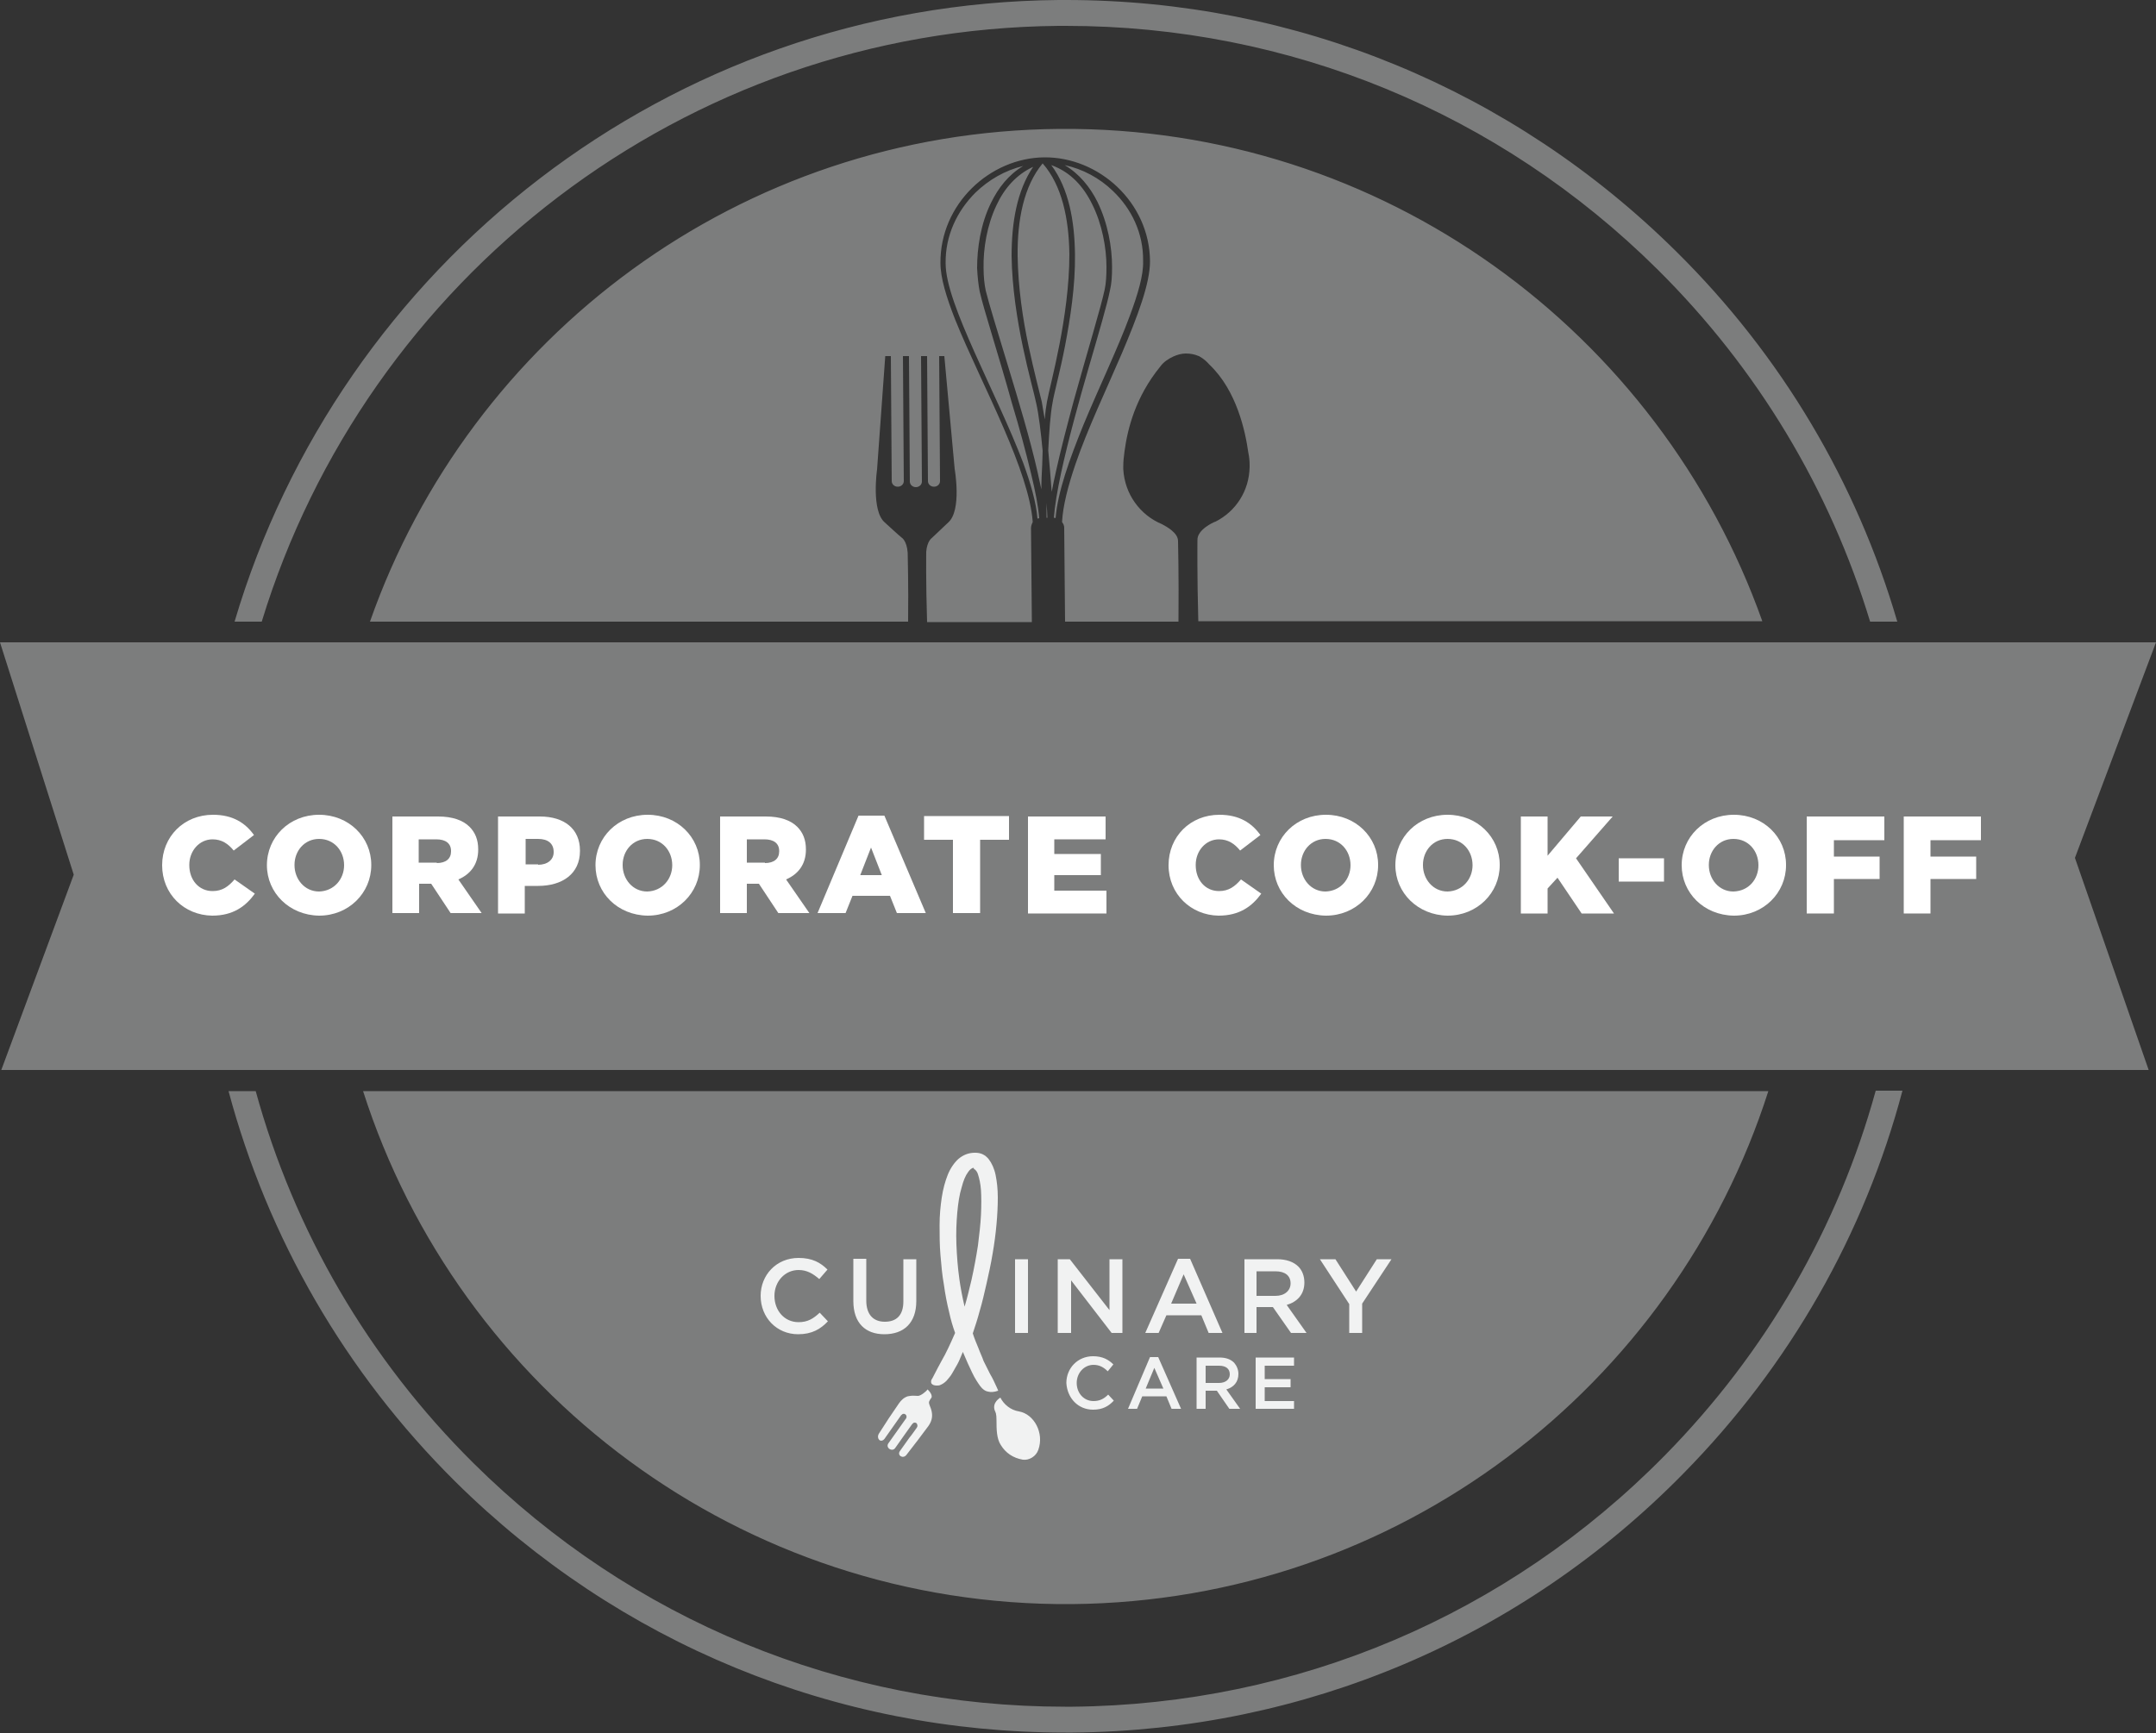 <?xml version="1.0" encoding="utf-8"?>
<!-- Generator: Adobe Illustrator 19.0.1, SVG Export Plug-In . SVG Version: 6.00 Build 0)  -->
<svg version="1.1" id="Layer_1" xmlns="http://www.w3.org/2000/svg" xmlns:xlink="http://www.w3.org/1999/xlink" x="0px" y="0px"
	 viewBox="0 0 500 402" style="enable-background:new 0 0 500 402;" xml:space="preserve">
<rect x="0" y="0" width="500" height="402" fill="#333333" stroke="none"/>
<style type="text/css">
	.st0{fill:#7C7D7D;}
	.st1{fill:#FFFFFF;}
	.st2{fill:#F1F2F2;}
</style>
<g>
	<path class="st0" d="M59.3,253.1H53c9.1,34,27,65.2,52.6,90.6c37.9,37.5,88.1,58.2,141.5,58.2l1.7,0c53.7-0.5,104-21.8,141.6-60.1
		c24.7-25.1,42-55.6,50.8-88.8H435c-8.7,31.6-25.3,60.6-48.9,84.6c-36.5,37.1-85.3,57.8-137.4,58.3l-1.7,0
		c-51.7,0-100.5-20.1-137.2-56.5C85.4,315.2,68.2,285.5,59.3,253.1 M410.1,253.1H84.2c22.2,69.5,87.6,119.6,164.4,119
		C324.4,371.4,388.2,321.6,410.1,253.1 M0,149l17.1,53.9L0.3,248.2h498L481.2,199l18.8-50H0z M85.8,144.2h124.8
		c0.1-8.8-0.1-15.3-0.1-16c-0.2-2.8-1.4-3.5-1.4-3.5c-0.2-0.1-3.9-3.5-3.9-3.5c-3.2-2.7-1.8-12.3-1.8-12.3l1.9-26.3l1.3,0l0.2,29
		c0,0.7,0.6,1.3,1.4,1.3c0.8,0,1.4-0.6,1.4-1.3l-0.2-29l1.4,0l0.2,29.1c0,0.7,0.6,1.3,1.4,1.3c0.8,0,1.4-0.6,1.4-1.3l-0.2-29.1
		l1.4,0l0.2,29c0,0.7,0.6,1.3,1.4,1.3c0.8,0,1.4-0.6,1.4-1.3l-0.2-29l1.2,0l2.4,26.2c0,0,1.7,9.6-1.5,12.4c0,0-3.6,3.4-3.8,3.6
		c0,0-1.1,0.7-1.3,3.2h0c0,0.1,0,0.1,0,0.2c0,0-0.1,6.7,0.2,16.1h24.3l-0.2-21.8c0-0.5,0.2-1,0.4-1.4c-0.4-5.8-3.2-13.6-6.7-21.7
		c-3.7-8.6-8.2-17.6-11.3-25.3c-2-5.1-3.4-9.6-3.4-13.1c-0.1-13.7,11.5-24.4,24.1-24.5c12.6-0.1,24.4,10.4,24.5,24.1
		c0,5.2-2.9,12.8-6.5,21.3c-3.6,8.4-8,17.6-10.8,25.8c-1.7,5-2.9,9.6-3.1,13.4c0.3,0.4,0.5,0.8,0.5,1.3l0.2,21.8h26.3
		c0.1-10.8-0.1-18.7-0.1-18.7c0-1.9-2.6-3.3-3.7-3.9c-5.1-2.1-8.7-7-9-12.8l0,0c0,0,0-0.1,0-0.2c0-0.1,0-0.3,0-0.4
		c0-1.2,0.1-2.1,0.3-3.6c0.7-5.1,2.5-12.5,8.3-19.6c0.7-1,1.9-1.8,3-2.3c0,0,0,0,0,0v0c0.9-0.4,1.9-0.7,2.9-0.7c1.1,0,2.1,0.2,3,0.6
		l0,0c0.1,0,0.1,0,0.2,0.1c0.9,0.5,1.6,1.1,2.3,1.9c6.3,6,8.3,15.4,9,20.4c0.2,0.9,0.3,1.9,0.3,2.9c0,0.1,0,0.2,0,0.3
		c0,0.1,0,0.1,0,0.1v0c-0.1,5.6-3.2,10.3-7.9,12.7l-0.3,0.1c0,0-4,1.7-3.9,4.2c0,0-0.1,8,0.2,18.8h130.8
		C384.9,77.1,320.8,29.3,245.7,29.9C171.6,30.5,109,78.1,85.8,144.2 M227.2,67.6c-0.3-1.5-0.5-3.4-0.6-5.4c0-4.6,0.8-10.2,3.2-15.1
		c1.7-3.5,4.1-6.6,7.5-8.6c-4.2,1-8,3.2-11.1,6.2c-4.2,4.2-7,9.9-6.9,16.4c0,4.8,3,12.3,6.7,20.6c3.7,8.3,8.2,17.5,11.3,25.7
		c1.7,4.7,3,9.1,3.3,12.9c0.1,0,0.3-0.1,0.4-0.1c-0.2-2.7-0.9-6.3-1.9-10.4c-1.2-5-2.7-10.6-4.4-16.2
		C231.6,82.4,228.1,71.7,227.2,67.6 M239.6,38.7c-3.9,1.8-6.7,5-8.5,8.9c-2.2,4.6-3.1,10.1-3,14.6c0,2,0.2,3.8,0.5,5.2
		c0.7,2.9,2.8,9.7,5.2,17.6c2.4,7.9,5.1,16.9,6.8,24.4c0.3,1.4,0.6,2.8,0.9,4.1c0-1.8,0.1-3.7,0.2-5.7c0-1,0.1-2.1,0.1-3.2
		c-0.4-4.3-0.9-8.5-1.5-11.1c-0.4-2-1.8-6.9-3.1-13.1c-1.3-6.2-2.5-13.7-2.6-21C234.6,51.7,235.8,44.3,239.6,38.7 M241.8,37.9
		c-4.4,5.3-5.9,13.2-5.8,21.5c0.1,7.2,1.2,14.6,2.5,20.7c1.3,6.1,2.6,11,3.1,13.1c0.2,1.1,0.4,2.5,0.7,4.1c0.1-1.6,0.3-3,0.5-4.1
		c0.4-2.2,1.7-7.1,2.9-13.3c1.2-6.2,2.3-13.7,2.3-20.9C247.9,50.8,246.3,43,241.8,37.9 M242.9,120.1c0-0.9-0.1-2-0.2-3.4
		c0,1.4,0,2.5,0,3.4H242.9z M243.8,38.3c4.1,5.5,5.4,13,5.5,20.7c0.1,7.3-1.1,14.9-2.3,21.2c-1.2,6.2-2.6,11.2-2.9,13.2
		c-0.5,2.6-0.8,6.8-1,11.1c0.3,3.3,0.6,6.7,0.8,9.6c0.3-1.5,0.6-3.1,1-4.8c1.1-5,2.6-10.7,4.1-16.3c3.1-11.2,6.4-22,7.2-25.9
		c0.3-1.4,0.4-3.2,0.4-5.2c0-4.4-1-9.9-3.3-14.5C251.3,43.3,248.3,39.9,243.8,38.3 M258.1,44.3c-3.1-3-7-5.1-11.2-6
		c3.4,2,5.9,5.1,7.6,8.5c2.4,4.9,3.4,10.5,3.4,15.1c0,2.1-0.1,3.9-0.5,5.5c-0.6,3.1-2.6,9.9-4.9,17.8c-2.3,7.9-4.8,17-6.4,24.4
		c-0.9,4.2-1.5,7.8-1.7,10.5c0.1,0,0.3,0,0.4,0.1c0.5-6.1,3.2-13.6,6.4-21.5c3.6-8.7,8-17.8,10.8-25.4c1.9-5.1,3.2-9.5,3.1-12.7
		C265.2,54.1,262.4,48.4,258.1,44.3 M433.7,144.2h6.3c-9.4-32.2-26.8-61.7-51.3-85.9C350.7,20.7,300.5,0,247.2,0l-1.7,0
		C155,0.8,78.8,61.6,54.4,144.2h6.3C84.9,64.9,158.3,6.8,245.5,6l1.7,0c51.7,0,100.5,20.1,137.2,56.5
		C407.7,85.6,424.4,113.6,433.7,144.2"/>
</g>
<g>
	<path class="st1" d="M37.6,200.7L37.6,200.7c0-6.6,5-11.7,11.8-11.7c4.6,0,7.5,1.9,9.5,4.7l-4.7,3.6c-1.3-1.6-2.8-2.6-4.9-2.6
		c-3.1,0-5.4,2.7-5.4,5.9v0.1c0,3.4,2.2,6,5.4,6c2.3,0,3.7-1.1,5.1-2.7l4.7,3.3c-2.1,2.9-5,5.1-9.9,5.1
		C42.7,212.3,37.6,207.4,37.6,200.7z"/>
	<path class="st1" d="M61.9,200.7L61.9,200.7c0-6.5,5.2-11.7,12.1-11.7s12.1,5.2,12.1,11.6v0.1c0,6.4-5.2,11.7-12.1,11.7
		C67.1,212.3,61.9,207.1,61.9,200.7z M79.8,200.7L79.8,200.7c0-3.3-2.3-6.1-5.8-6.1c-3.4,0-5.7,2.8-5.7,6v0.1c0,3.2,2.3,6.1,5.7,6.1
		C77.5,206.7,79.8,203.9,79.8,200.7z"/>
	<path class="st1" d="M91,189.4h10.6c3.4,0,5.8,0.9,7.3,2.4c1.3,1.3,2,3,2,5.2v0.1c0,3.4-1.8,5.7-4.6,6.9l5.4,7.8h-7.2l-4.5-6.8
		h-0.1h-2.7v6.8H91V189.4z M101.3,200.2c2.1,0,3.3-1,3.3-2.7v-0.1c0-1.8-1.3-2.7-3.4-2.7h-4.1v5.4H101.3z"/>
	<path class="st1" d="M115.6,189.4h9.6c5.7,0,9.3,2.9,9.3,7.9v0.1c0,5.3-4.1,8.1-9.7,8.1h-3.1v6.4h-6.2V189.4z M124.8,200.6
		c2.2,0,3.6-1.2,3.6-2.9v-0.1c0-1.9-1.3-3-3.6-3h-2.9v5.9H124.8z"/>
	<path class="st1" d="M138.1,200.7L138.1,200.7c0-6.5,5.2-11.7,12.1-11.7s12.1,5.2,12.1,11.6v0.1c0,6.4-5.2,11.7-12.1,11.7
		C143.2,212.3,138.1,207.1,138.1,200.7z M155.9,200.7L155.9,200.7c0-3.3-2.3-6.1-5.8-6.1c-3.4,0-5.7,2.8-5.7,6v0.1
		c0,3.2,2.3,6.1,5.7,6.1C153.6,206.7,155.9,203.9,155.9,200.7z"/>
	<path class="st1" d="M167,189.4h10.6c3.4,0,5.8,0.9,7.3,2.4c1.3,1.3,2,3,2,5.2v0.1c0,3.4-1.8,5.7-4.6,6.9l5.4,7.8h-7.2L176,205
		h-0.1h-2.7v6.8H167V189.4z M177.4,200.2c2.1,0,3.3-1,3.3-2.7v-0.1c0-1.8-1.3-2.7-3.4-2.7h-4.1v5.4H177.4z"/>
	<path class="st1" d="M199.1,189.2h6l9.6,22.6H208l-1.6-4h-8.7l-1.6,4h-6.5L199.1,189.2z M204.5,203l-2.5-6.4l-2.5,6.4H204.5z"/>
	<path class="st1" d="M221,194.8h-6.7v-5.5H234v5.5h-6.7v17H221V194.8z"/>
	<path class="st1" d="M238.3,189.4h18.1v5.3h-11.9v3.4h10.8v4.9h-10.8v3.6h12.1v5.3h-18.2V189.4z"/>
	<path class="st1" d="M271,200.7L271,200.7c0-6.6,5-11.7,11.8-11.7c4.6,0,7.5,1.9,9.5,4.7l-4.7,3.6c-1.3-1.6-2.8-2.6-4.9-2.6
		c-3.1,0-5.4,2.7-5.4,5.9v0.1c0,3.4,2.2,6,5.4,6c2.3,0,3.7-1.1,5.1-2.7l4.7,3.3c-2.1,2.9-5,5.1-9.9,5.1
		C276.2,212.3,271,207.4,271,200.7z"/>
	<path class="st1" d="M295.4,200.7L295.4,200.7c0-6.5,5.2-11.7,12.1-11.7s12.1,5.2,12.1,11.6v0.1c0,6.4-5.2,11.7-12.1,11.7
		C300.5,212.3,295.4,207.1,295.4,200.7z M313.2,200.7L313.2,200.7c0-3.3-2.3-6.1-5.8-6.1c-3.4,0-5.7,2.8-5.7,6v0.1
		c0,3.2,2.3,6.1,5.7,6.1C310.9,206.7,313.2,203.9,313.2,200.7z"/>
	<path class="st1" d="M323.6,200.7L323.6,200.7c0-6.5,5.2-11.7,12.1-11.7s12.1,5.2,12.1,11.6v0.1c0,6.4-5.2,11.7-12.1,11.7
		C328.8,212.3,323.6,207.1,323.6,200.7z M341.5,200.7L341.5,200.7c0-3.3-2.3-6.1-5.8-6.1c-3.4,0-5.7,2.8-5.7,6v0.1
		c0,3.2,2.3,6.1,5.7,6.1C339.2,206.7,341.5,203.9,341.5,200.7z"/>
	<path class="st1" d="M352.7,189.4h6.2v9.1l7.7-9.1h7.4l-8.5,9.7l8.8,12.8h-7.5l-5.6-8.3l-2.3,2.5v5.8h-6.2V189.4z"/>
	<path class="st1" d="M375.4,199.1h10.5v5.4h-10.5V199.1z"/>
	<path class="st1" d="M390,200.7L390,200.7c0-6.5,5.2-11.7,12.1-11.7s12.1,5.2,12.1,11.6v0.1c0,6.4-5.2,11.7-12.1,11.7
		C395.1,212.3,390,207.1,390,200.7z M407.8,200.7L407.8,200.7c0-3.3-2.3-6.1-5.8-6.1c-3.4,0-5.7,2.8-5.7,6v0.1
		c0,3.2,2.3,6.1,5.7,6.1C405.6,206.7,407.8,203.9,407.8,200.7z"/>
	<path class="st1" d="M419,189.4h18v5.5h-11.7v3.8h10.6v5.2h-10.6v8H419V189.4z"/>
	<path class="st1" d="M441.4,189.4h18v5.5h-11.7v3.8h10.6v5.2h-10.6v8h-6.2V189.4z"/>
</g>
<g>
	<path class="st2" d="M253.5,327c2.2,0,3.6-0.8,4.8-2.1l-1.3-1.4c-1,1-2,1.5-3.4,1.5c-2.3,0-3.9-1.9-3.9-4.2v0
		c0-2.3,1.7-4.2,3.9-4.2c1.4,0,2.4,0.6,3.3,1.5l1.3-1.6c-1.1-1.1-2.5-1.9-4.7-1.9c-3.6,0-6.2,2.8-6.2,6.2v0
		C247.5,324.3,250,327,253.5,327L253.5,327z M261.6,326.8h2.1l1.2-2.9h5.6l1.2,2.9h2.2l-5.3-12h-1.9L261.6,326.8L261.6,326.8z
		 M265.7,322.1l2-4.8l2.1,4.8H265.7L265.7,322.1z M277.5,326.8h2.1v-4.2h2.6l2.9,4.2h2.5l-3.2-4.5c1.7-0.5,2.8-1.7,2.8-3.6v0
		c0-1-0.4-1.9-1-2.6c-0.8-0.8-1.9-1.2-3.4-1.2h-5.3V326.8L277.5,326.8z M279.6,320.8v-4h3.1c1.6,0,2.5,0.7,2.5,2v0c0,1.2-1,2-2.5,2
		H279.6L279.6,320.8z M291.2,326.8h8.9V325h-6.8v-3.2h6v-1.9h-6v-3.1h6.8v-1.9h-8.9V326.8L291.2,326.8z"/>
	<path class="st2" d="M185.1,309.5c3.2,0,5.2-1.2,6.9-3l-1.9-2c-1.5,1.4-2.8,2.2-4.9,2.2c-3.3,0-5.6-2.7-5.6-6.1v0
		c0-3.3,2.4-6,5.6-6c2,0,3.4,0.9,4.8,2.1l1.9-2.2c-1.6-1.6-3.5-2.7-6.7-2.7c-5.2,0-8.8,4-8.8,8.8v0
		C176.4,305.6,180.1,309.5,185.1,309.5L185.1,309.5z M205.1,309.5c4.5,0,7.4-2.6,7.4-7.7v-9.7h-3v9.8c0,3.2-1.6,4.7-4.3,4.7
		c-2.7,0-4.3-1.7-4.3-4.9v-9.7h-3v9.8C197.9,306.9,200.7,309.5,205.1,309.5L205.1,309.5z M235.4,309.2h3v-17.1h-3V309.2L235.4,309.2
		z M245.4,309.2h3V297l9.4,12.2h2.5v-17.1h-3v11.8l-9.2-11.8h-2.8V309.2L245.4,309.2z M265.6,309.2h3.1l1.8-4.1h8.1l1.7,4.1h3.2
		l-7.5-17.2h-2.8L265.6,309.2L265.6,309.2z M271.6,302.4l2.9-6.8l3,6.8H271.6L271.6,302.4z M288.4,309.2h3v-6h3.8l4.2,6h3.6
		l-4.6-6.5c2.4-0.7,4.1-2.4,4.1-5.2v0c0-1.5-0.5-2.8-1.4-3.7c-1.1-1.1-2.8-1.7-4.9-1.7h-7.6V309.2L288.4,309.2z M291.4,300.6v-5.7
		h4.4c2.2,0,3.5,1,3.5,2.8v0c0,1.7-1.4,2.9-3.5,2.9H291.4L291.4,300.6z M312.9,309.2h3v-6.8l6.8-10.3h-3.4l-4.8,7.5l-4.8-7.5h-3.6
		l6.8,10.4V309.2L312.9,309.2z"/>
	<path class="st2" d="M236.3,327.4c-1.9-0.3-3.5-1.6-4.3-3.2c0,0-2,1.1-1.3,3c0.2,0.5,0.4,0.6,0.4,2.4c0,1.8,0,4.1,1,5.6
		c1.1,1.8,2.8,3,5.1,3.4c1.5,0.2,3.1-0.8,3.6-2.3C242.2,332.4,239.8,328,236.3,327.4L236.3,327.4z M226.9,312.7
		c-0.4-1-0.9-2.1-1.3-3.4c0.5-1.5,1.1-3.3,1.6-5.2c0.6-2,1.1-4.2,1.6-6.4c0.5-2.2,1-4.5,1.4-6.9c0.4-2.3,0.7-4.6,0.9-6.8
		c0.2-2.2,0.3-4.3,0.3-6.2c0-2-0.2-3.7-0.5-5.2c-0.3-1.5-0.9-2.8-1.6-3.7c-0.8-1-1.8-1.5-3.1-1.5l-0.1,0c-1.5,0-2.7,0.5-3.8,1.4
		c-1,0.9-1.9,2.2-2.5,3.7c-0.6,1.5-1.1,3.3-1.4,5.3c-0.3,2-0.5,4.1-0.5,6.4c0,2.2,0,4.6,0.2,6.9c0.2,2.4,0.4,4.7,0.8,6.9
		c0.3,2.2,0.7,4.3,1.2,6.3c0.4,1.9,0.9,3.5,1.4,4.9c-1.1,2.5-2.1,4.7-3.1,6.4c-0.7,1.3-1.3,2.4-1.8,3.4c-0.2,0.4-0.4,0.8-0.6,1.1
		c-0.1,0.3-0.1,0.5,0,0.8c0.2,0.3,0.6,0.5,1.2,0.5c0.3,0,0.6,0,0.8-0.1c0.5-0.2,1-0.5,1.5-1c0.4-0.5,0.9-1,1.3-1.7
		c0.4-0.7,0.8-1.4,1.2-2.1c0.4-0.7,0.7-1.5,1-2.2c0.1-0.2,0.2-0.5,0.3-0.7c0.8,1.9,1.5,3.5,2.1,4.7c0.7,1.5,1.4,2.5,1.9,3.2
		c0.6,0.8,1.2,1.2,1.8,1.3c0.2,0,0.4,0.1,0.6,0.1c0.3,0,0.7,0,1.1-0.1l0.7-0.2l-0.3-0.7c-0.5-1.1-1-2.2-1.6-3.2c-0.5-1-1-2-1.5-3
		C227.8,314.8,227.3,313.8,226.9,312.7L226.9,312.7z M225.9,271.2c0.4,0.1,0.8,0.8,0.9,1.2c0.3,0.9,0.6,2.2,0.7,3.7
		c0.1,1.6,0.1,3.5,0,5.7c-0.1,2.2-0.4,4.6-0.7,7.1c-0.4,2.6-0.9,5.3-1.5,8c-0.5,2.1-1,4.2-1.6,6.2c-0.5-2.1-0.9-4.2-1.2-6.3
		c-0.4-2.8-0.6-5.6-0.7-8.2c-0.1-2.6,0-5,0.2-7.3c0.2-2.2,0.5-4.2,1-5.8c0.4-1.6,0.9-2.8,1.5-3.6c0.4-0.6,0.9-1,1.3-1
		C225.9,271.2,225.9,271.2,225.9,271.2L225.9,271.2z M215.1,322.3c-0.3,0.5-1.6,1.5-2.2,1.5c-0.6,0-1.2-0.1-1.8,0
		c-0.2,0-0.4,0.1-0.6,0.1c-0.9,0.3-1.5,0.9-2,1.6c-1.6,2.3-3.2,4.7-4.7,7.1c-0.6,1.1,0.4,2.2,1.3,1.2c1.3-1.8,2.5-3.6,3.8-5.4
		c0.1-0.1,0.1-0.2,0.2-0.2c0.3-0.4,0.9-0.3,1.1,0.2c0.1,0.3,0,0.6-0.2,0.8c-1.3,1.8-2.6,3.7-3.9,5.5c-0.9,1.1,0.8,2.2,1.5,1.2
		c0.8-1.1,1.6-2.3,2.4-3.4c0.5-0.7,1-1.4,1.5-2.1c0.2-0.2,0.3-0.4,0.6-0.4c0.3,0,0.5,0.1,0.6,0.4c0.1,0.3,0.1,0.5-0.1,0.8
		c-0.6,0.8-1.1,1.6-1.7,2.3c-0.7,1-1.5,2.1-2.2,3.1c-0.7,1,0.7,1.9,1.5,0.9c1.7-2.2,3.5-4.5,5.1-6.7c0.7-1,1-2,0.8-3.2
		c-0.1-0.6-0.3-1.1-0.5-1.6c-0.2-0.6-0.3-0.7,0.2-1.5C216.7,323.7,215.1,322.3,215.1,322.3L215.1,322.3z"/>
</g>
</svg>
